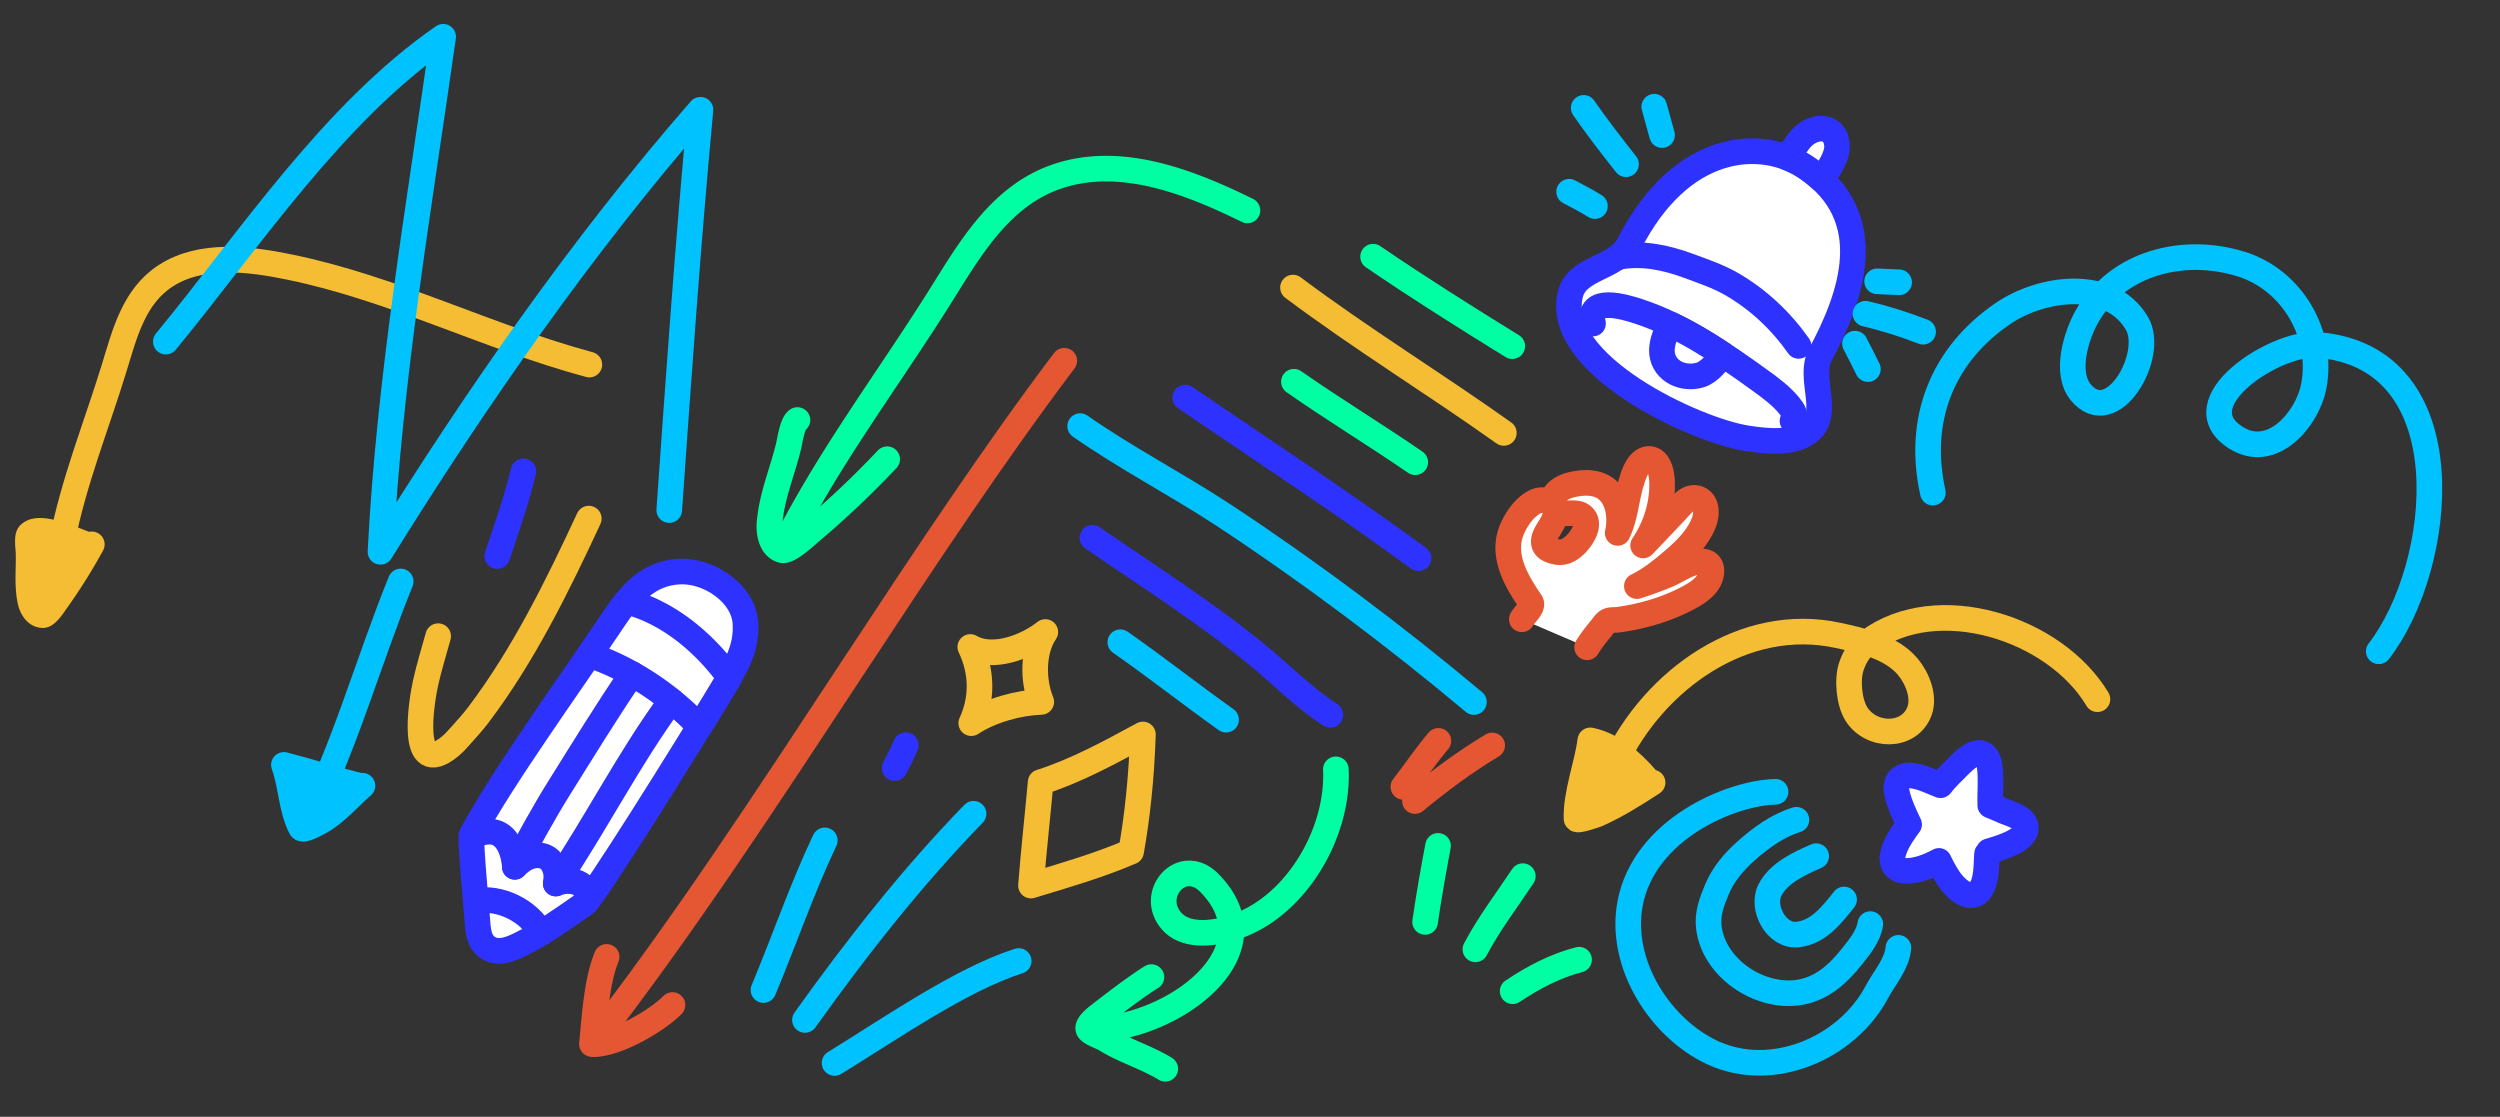 <svg width="488" height="218" fill="none" xmlns="http://www.w3.org/2000/svg"><rect width="100%" height="100%" fill="#333333" stroke="none"/><path d="M118.414 186.783c-1.98 4.817-2.351 11.75-2.866 17.01m0 0c-.01.102 1.266-.027 1.365-.039 4.434-.557 11.374-4.574 14.354-7.575m-15.719 7.614c17.088-21.853 34.249-48.124 51.289-74.006 13.749-20.884 27.42-41.516 40.91-59.37" stroke="#E55733" stroke-width="5" stroke-miterlimit="1.5" stroke-linecap="round" stroke-linejoin="round"/><path fill-rule="evenodd" clip-rule="evenodd" d="M17.923 106.26a106.694 106.694 0 01-6.748 10.781c-.398.561-1.965 3.051-2.815 3.036-1.43-.026-2.218-1.638-2.456-2.803-.654-3.198-.224-6.353-.341-9.565-.024-.663-.346-2.877.165-3.413 2.016-2.113 8.994 1.29 11.5 2.104" fill="#F5BD33"/><path d="M17.923 106.26a106.712 106.712 0 01-6.748 10.781c-.398.561-1.965 3.051-2.815 3.036-1.43-.026-2.218-1.638-2.456-2.803-.654-3.198-.225-6.353-.341-9.565-.024-.663-.346-2.877.165-3.413 2.016-2.113 8.994 1.29 11.5 2.104" stroke="#F5BD33" stroke-width="5" stroke-miterlimit="1.5" stroke-linecap="round" stroke-linejoin="round"/><path d="M12.059 105.912c2.27-11.763 6.747-22.74 10.243-34.133 2.036-6.63 3.806-13.943 10.093-17.981 6.962-4.474 16.323-3.275 24.206-1.649 20.275 4.182 38.622 13.68 58.442 19.02" stroke="#F5BD33" stroke-width="5" stroke-miterlimit="1.5" stroke-linecap="round" stroke-linejoin="round"/><path d="M59.328 161.519c7.848-15.215 12.468-32.187 18.888-48.018" stroke="#00C2FF" stroke-width="5" stroke-miterlimit="1.5" stroke-linecap="round" stroke-linejoin="round"/><path fill-rule="evenodd" clip-rule="evenodd" d="M70.609 153.476c-5.125-1.221-10.096-2.868-15.189-4.17 1.377 3.754 1.47 8.838 3.342 12.319.372.694 3.31-.998 3.679-1.198 3.032-1.649 5.698-4.788 8.31-7.051" fill="#00C2FF"/><path d="M70.609 153.476c-5.125-1.221-10.096-2.868-15.189-4.17 1.377 3.754 1.47 8.838 3.342 12.319.372.694 3.31-.998 3.679-1.198 3.032-1.649 5.698-4.788 8.31-7.051" stroke="#00C2FF" stroke-width="5" stroke-miterlimit="1.5" stroke-linecap="round" stroke-linejoin="round"/><path clip-rule="evenodd" d="M203.256 137.011c-4.502.172-9.824 1.63-13.666 4.15 2.241-4.862 2.115-10.065-.185-14.87 4.373 2.562 11.04-.054 14.642-2.921-2.496 3.652-2.492 9.465-.791 13.641zm17.534 29.229c-6.271 2.694-13.01 4.635-19.541 6.623.515-6.738 1.282-13.463 1.888-20.188 6.966-2.215 13.574-5.849 19.963-9.306-.271 8.449-1.112 16.166-2.31 22.871z" stroke="#F5BD33" stroke-width="5" stroke-miterlimit="1.5" stroke-linecap="round" stroke-linejoin="round"/><path d="M130.636 99.57c1.835-26.099 3.652-52.07 6.092-78.142-23.171 26.549-43.94 56.48-62.462 86.284 1.712-33.68 7.51-67.174 12.237-100.535-21.582 14.952-37.76 39.624-54.134 59.51m344.925 29.476c-3.157-14.156 1.758-26.893 13.791-35.036 7.35-4.973 20.628-6.991 26.008 1.928 3.74 6.201-4.746 20.986-10.927 13.53-3.149-3.8-.904-11.064 1.172-14.76 5.954-10.595 18.96-13.78 30.185-10.261 9.914 3.107 16.131 13.742 14.096 23.96-1.242 6.236-8.039 14.362-15.103 9.956-10.926-6.815 7.671-18.765 15.763-18.16 29.262 2.183 24.859 43.288 12.051 59.812M161 164.043c-4.507 9.554-7.908 19.492-11.97 29.212m41.01-34.413c-12.031 12.367-22.899 26.237-32.912 40.252m41.718-11.503c-11.282 3.59-25.487 13.507-35.94 19.904" stroke="#00C2FF" stroke-width="5" stroke-miterlimit="1.5" stroke-linecap="round" stroke-linejoin="round"/><path d="M278.178 179.958c.726-4.976 1.594-9.903 2.528-14.842m7.291 20.192c2.659-5.039 6.119-9.552 9.256-14.283m-1.985 22.461c3.966-2.661 8.332-4.965 12.961-6.153" stroke="#00FFA3" stroke-width="5" stroke-miterlimit="1.5" stroke-linecap="round" stroke-linejoin="round"/><path fill-rule="evenodd" clip-rule="evenodd" d="M352.611 32.71c-8.749-5.958-24.488-4.942-34.584 14.935-2.459 4.84-10.185 4.468-11.492 9.787-3.371 13.716 24.449 26.613 34.519 28.132 3.769.57 9.462 1.287 12.514-1.73 3.607-3.569-.594-10.23 1.734-14.555 6.123-11.374 11.695-26.772-2.691-36.569z" fill="#fff" stroke="#2D32FF" stroke-width="5" stroke-miterlimit="1.5" stroke-linecap="round" stroke-linejoin="round"/><path d="M349.895 82.167c.88-.954.103-2.066-.57-2.9-1.592-1.97-3.603-3.452-5.639-4.927-7.24-5.25-15.242-10.73-23.802-13.549-2.822-.928-10.16-3.132-8.927 2.363m40.128 4.366c-3.469-4.928-7.899-9.1-13.124-12.102-2.6-1.495-5.514-2.472-8.314-3.508-4.433-1.64-9.141-2.654-13.839-1.738" stroke="#2D32FF" stroke-width="5" stroke-miterlimit="1.5" stroke-linecap="round" stroke-linejoin="round"/><path fill-rule="evenodd" clip-rule="evenodd" d="M336.241 69.162c-.943 1.498-2.645 3.516-4.359 4.034-3.235.979-7.082-.653-7.457-4.268-.09-.86.077-1.76.297-2.586.248-.927.864-2.23 1.476-2.967 3.552 1.659 7.039 3.804 10.043 5.787zm19.354-34.112c-2.018-1.755-3.916-3.203-6.624-4.244.569-1.166 1.343-2.13 2.207-3.3 2.177-2.946 6.87-3.69 7.396.665.269 2.226-1.777 5.113-2.979 6.879z" fill="#fff" stroke="#2D32FF" stroke-width="5" stroke-miterlimit="1.5" stroke-linecap="round" stroke-linejoin="round"/><path fill-rule="evenodd" clip-rule="evenodd" d="M306.294 37.432c1.69.893 3.418 1.777 5.038 2.797l-5.038-2.797z" fill="#fff"/><path d="M306.294 37.432c1.69.893 3.418 1.777 5.038 2.797" stroke="#00C2FF" stroke-width="5" stroke-miterlimit="1.5" stroke-linecap="round" stroke-linejoin="round"/><path fill-rule="evenodd" clip-rule="evenodd" d="M309.138 21.058c2.607 3.788 5.423 7.386 8.264 10.997l-8.264-10.997z" fill="#fff"/><path d="M309.138 21.058c2.607 3.788 5.423 7.386 8.264 10.997" stroke="#00C2FF" stroke-width="5" stroke-miterlimit="1.5" stroke-linecap="round" stroke-linejoin="round"/><path fill-rule="evenodd" clip-rule="evenodd" d="M322.91 20.833c.503 1.847 1.011 3.692 1.523 5.536l-1.523-5.536z" fill="#fff"/><path d="M322.91 20.833c.503 1.847 1.011 3.692 1.523 5.536" stroke="#00C2FF" stroke-width="5" stroke-miterlimit="1.5" stroke-linecap="round" stroke-linejoin="round"/><path fill-rule="evenodd" clip-rule="evenodd" d="M366.419 54.914c1.428.073 2.859.14 4.288.192l-4.288-.192z" fill="#fff"/><path d="M366.419 54.914c1.428.073 2.859.14 4.288.192" stroke="#00C2FF" stroke-width="5" stroke-miterlimit="1.5" stroke-linecap="round" stroke-linejoin="round"/><path fill-rule="evenodd" clip-rule="evenodd" d="M364.142 61.243c3.84.888 7.578 2.087 11.25 3.51l-11.25-3.51z" fill="#fff"/><path d="M364.142 61.243c3.84.888 7.578 2.087 11.25 3.51" stroke="#00C2FF" stroke-width="5" stroke-miterlimit="1.5" stroke-linecap="round" stroke-linejoin="round"/><path fill-rule="evenodd" clip-rule="evenodd" d="M362.097 67.075c.883 1.639 1.673 3.313 2.517 4.97l-2.517-4.97z" fill="#fff"/><path d="M362.097 67.075c.883 1.639 1.673 3.313 2.517 4.97m-145.928 53.314c6.971 4.865 13.698 10.175 20.644 15.119" stroke="#00C2FF" stroke-width="5" stroke-miterlimit="1.5" stroke-linecap="round" stroke-linejoin="round"/><path d="M259.674 139.533c-4.935-3.127-9.589-7.878-14.108-11.587-10.191-8.364-21.484-15.513-32.324-22.967" stroke="#2D32FF" stroke-width="5" stroke-miterlimit="1.5" stroke-linecap="round" stroke-linejoin="round"/><path d="M210.846 83.178c8.998 6.288 18.798 11.333 27.967 17.361 16.643 10.942 33.622 23.675 48.896 36.495" stroke="#00C2FF" stroke-width="5" stroke-miterlimit="1.5" stroke-linecap="round" stroke-linejoin="round"/><path d="M231.357 77.611c15.223 10.402 30.638 20.434 45.528 31.351" stroke="#2D32FF" stroke-width="5" stroke-miterlimit="1.5" stroke-linecap="round" stroke-linejoin="round"/><path d="M252.573 74.514c7.754 5.428 15.88 10.339 23.681 15.711" stroke="#00FFA3" stroke-width="5" stroke-miterlimit="1.5" stroke-linecap="round" stroke-linejoin="round"/><path d="M252.39 56.134c13.355 10.008 27.574 18.714 41.159 28.372" stroke="#F5BD33" stroke-width="5" stroke-miterlimit="1.5" stroke-linecap="round" stroke-linejoin="round"/><path d="M268.026 50.107c8.847 6.05 18.043 11.835 27.174 17.464" stroke="#00FFA3" stroke-width="5" stroke-miterlimit="1.5" stroke-linecap="round" stroke-linejoin="round"/><path fill-rule="evenodd" clip-rule="evenodd" d="M141.83 133.109c1.436-2.632 4.081-6.292 3.659-11.673-.433-5.521-7.01-10.164-12.91-9.867-6.072.306-9.507 4.388-12.817 9.304-8.779 13.04-21.805 31.092-27.673 42.051-.323.602.584 10.807 1.042 16.196.18 2.101.154 4.677 2.212 5.923 2.045 1.239 4.45.187 6.386-.78 4.394-2.195 8.406-5.087 12.424-7.889 1.575-1.098 19.346-29.409 27.677-43.265z" fill="#fff" stroke="#2D32FF" stroke-width="5" stroke-miterlimit="1.5" stroke-linecap="round" stroke-linejoin="round"/><path fill-rule="evenodd" clip-rule="evenodd" d="M122.307 117.431c-.869 1.067-1.693 2.229-2.51 3.442a890.71 890.71 0 01-4.754 6.973l.609.212c7.475 2.575 15.294 7.741 20.876 13.808 1.989-3.231 3.819-6.234 5.336-8.757.158-.289.33-.59.511-.904-4.895-6.762-12.012-12.741-20.068-14.774z" fill="#fff" stroke="#2D32FF" stroke-width="5" stroke-miterlimit="1.5" stroke-linecap="round" stroke-linejoin="round"/><path d="M92.044 163.123c.651-.352 2.074-.637 2.82-.74 3.962-.546 5.417 3.654 5.636 6.817.865-.893 1.972-1.747 3.199-2.076 3.605-.966 5.404 2.174 4.783 5.341 2.683-1.185 7.087-.32 5.828 3.751m-21.438-.368c2.345-.429 4.91.036 7.18 1.129 2.365 1.138 4.409 2.957 5.549 5.153" stroke="#2D32FF" stroke-width="5" stroke-miterlimit="1.5" stroke-linecap="round" stroke-linejoin="round"/><path d="M100.486 169.192c2.131-4.191 5.796-10.814 8.613-15.308 4.492-7.167 9.492-15.353 14.285-22.32" stroke="#2D32FF" stroke-width="5" stroke-miterlimit="1.5" stroke-linecap="round" stroke-linejoin="round"/><path fill-rule="evenodd" clip-rule="evenodd" d="M108.485 172.459c7.559-11.212 14.529-24.802 22.566-35.685l-22.566 35.685z" fill="#fff"/><path d="M108.485 172.459c7.559-11.212 14.529-24.802 22.566-35.685m43.591 13.154c.758-1.466 1.552-2.945 2.177-4.474m-79.75-36.901c1.826-5.447 3.769-10.962 5.103-16.556" stroke="#2D32FF" stroke-width="5" stroke-miterlimit="1.5" stroke-linecap="round" stroke-linejoin="round"/><path fill-rule="evenodd" clip-rule="evenodd" d="M297.065 120.881c.566-1.031 2.376-2.419 1.709-3.388-2.807-4.08-5.806-9.192-3.603-14.235.892-2.044 2.499-4.377 4.575-5.35 1.405-.658 3.336-.13 3.809 1.505.499 1.729-1.184 3.54-1.864 4.99-.507 1.083-.559 2.174.611 2.813.355.193.744.33 1.135.431.539.141 1.09.185 1.64.088 1.832-.324 3.575-2.43 4.259-4.056.435-1.034.478-2.253-.471-2.997-1.474-1.156-3.952.269-5.169-1.294a2.45 2.45 0 01-.447-.869c-.572-2.17 1.565-3.392 3.337-3.85 1.7-.44 3.764-.627 5.45-.033 3.766 1.33 4.505 5.957 3.736 9.388 1.497-3.046 1.662-6.62 2.652-9.836.437-1.416.906-3.047 2.081-4.047 1.025-.872 2.338-.693 3.069.49.754 1.221.883 2.848.867 4.244-.046 4.16-1.409 8.176-3.705 11.591 2.066-2.137 4.108-4.308 6.152-6.466.947-1 1.89-2.274 2.974-2.656 1.502-.53 2.818.373 3.073 1.938.222 1.359-.246 2.679-.867 3.873-1.247 2.397-3.266 4.362-5.291 6.103-2.25 1.937-4.586 3.847-7.261 5.148 2.102-.673 4.136-1.399 6.166-2.268 1.924-.823 4.588-2.787 6.811-2.514 1.636.201 1.839 1.724 1.33 3.126-.646 1.779-2.483 2.983-4.073 3.841-3.222 1.738-6.716 2.961-10.289 3.743-1.205.264-2.42.477-3.643.639-.536.07-1.407-.007-1.889.222-.552.264-1.012.998-1.385 1.454-.963 1.178-1.942 2.399-2.737 3.699" fill="#fff"/><path d="M297.065 120.881c.566-1.031 2.376-2.419 1.709-3.388-2.807-4.08-5.806-9.192-3.603-14.235.892-2.044 2.499-4.377 4.575-5.35 1.405-.658 3.336-.13 3.809 1.505.499 1.729-1.184 3.54-1.864 4.99-.507 1.083-.559 2.174.611 2.813.355.193.744.33 1.135.431.539.141 1.09.185 1.64.088 1.832-.324 3.575-2.43 4.259-4.056.435-1.034.478-2.253-.471-2.997-1.474-1.156-3.952.269-5.169-1.294a2.45 2.45 0 01-.447-.869c-.572-2.17 1.565-3.392 3.337-3.85 1.7-.44 3.764-.627 5.45-.033 3.766 1.33 4.505 5.957 3.736 9.388 1.497-3.046 1.662-6.62 2.652-9.836.437-1.416.906-3.047 2.081-4.047 1.025-.872 2.338-.693 3.069.49.754 1.221.883 2.848.867 4.244-.046 4.16-1.409 8.176-3.705 11.591 2.066-2.137 4.108-4.308 6.152-6.466.947-1 1.89-2.274 2.974-2.656 1.502-.53 2.818.373 3.073 1.938.222 1.359-.246 2.679-.867 3.873-1.247 2.397-3.266 4.362-5.291 6.103-2.25 1.937-4.586 3.847-7.261 5.148 2.102-.673 4.136-1.399 6.166-2.268 1.924-.823 4.588-2.787 6.811-2.514 1.636.201 1.839 1.724 1.33 3.126-.646 1.779-2.483 2.983-4.073 3.841-3.222 1.738-6.716 2.961-10.289 3.743-1.205.264-2.42.477-3.643.639-.536.07-1.407-.007-1.889.222-.552.264-1.012.998-1.385 1.454-.963 1.178-1.942 2.399-2.737 3.699" stroke="#E55733" stroke-width="5" stroke-miterlimit="1.5" stroke-linecap="round" stroke-linejoin="round"/><path fill-rule="evenodd" clip-rule="evenodd" d="M387.88 166.657c-.185 2.153-.021 5.218-1.297 7.013-2.037 2.867-5.271-.678-6.368-2.442a30.74 30.74 0 01-1.742-3.174c-1.873 1.029-4.339 1.998-6.502 1.938-1.812-.05-2.862-1.266-2.497-3.073.435-2.159 1.913-4.239 3.186-5.984-.967-2.06-1.984-4.164-2.426-6.397-.425-2.147 1.022-3.438 3.12-3.128.678.1 1.343.278 1.992.496.874.293 2.908 1.164 3.433 1.369.071-.011.394-.473.459-.548.44-.507.888-1.003 1.358-1.484.355-.362.713-.722 1.075-1.078 1.287-1.266 4.429-4.798 6.12-2.326.172.252.29.53.384.818.155.476.221.993.272 1.489.097.933.091 1.871.092 2.807.001 1.398-.091 2.808-.03 4.205a.303.303 0 01-.003.052c.774.324 1.552.643 2.318.986 1.67.749 4.506 1.345 4.591 3.334.046 1.076-.78 1.873-1.619 2.404-1.705 1.078-3.668 1.657-5.58 2.242" fill="#fff"/><path d="M387.88 166.657c-.185 2.153-.021 5.218-1.297 7.013-2.037 2.867-5.271-.678-6.368-2.442a30.74 30.74 0 01-1.742-3.174c-1.873 1.029-4.339 1.998-6.502 1.938-1.812-.05-2.862-1.266-2.497-3.073.435-2.159 1.913-4.239 3.186-5.984-.967-2.06-1.984-4.164-2.426-6.397-.425-2.147 1.022-3.438 3.12-3.128.678.1 1.343.278 1.992.496.874.293 2.908 1.164 3.433 1.369.071-.011.394-.473.459-.548.44-.507.888-1.003 1.358-1.484.355-.362.713-.722 1.075-1.078 1.287-1.266 4.429-4.798 6.12-2.326.172.252.29.53.384.818.155.476.221.993.272 1.489.097.933.091 1.871.092 2.807.001 1.398-.091 2.808-.03 4.205a.303.303 0 01-.003.052c.774.324 1.552.643 2.318.986 1.67.749 4.506 1.345 4.591 3.334.046 1.076-.78 1.873-1.619 2.404-1.705 1.078-3.668 1.657-5.58 2.242" stroke="#2D32FF" stroke-width="5" stroke-miterlimit="1.5" stroke-linecap="round" stroke-linejoin="round"/><path d="M227.455 208.627c-3.73-2.288-8.044-3.514-11.739-5.814-.626-.39-2.942-1.157-3.247-1.885m0 0c-.396-.945 1.805-2.565 2.308-2.957 2.536-1.979 6.989-5.389 9.976-7.239m-12.284 10.196c11.918.378 28.305-8.935 27.892-19.77m0 0c-.11-2.868-1.397-5.843-4.256-8.773-5.406-5.54-12.126 2.324-7.282 7.543 2.675 2.881 7.642 2.417 11.538 1.23zm0 0a23.755 23.755 0 003.011-1.14c10.691-4.938 17.956-18.305 17.385-29.84" stroke="#00FFA3" stroke-width="5" stroke-miterlimit="1.5" stroke-linecap="round" stroke-linejoin="round"/><path fill-rule="evenodd" clip-rule="evenodd" d="M321.356 151.984c-2.856-3.288-6.524-6.549-10.925-7.465-.622 4.78-2.886 10.562-2.688 15.322.023.549 3.905-.831 4.079-.909 3.81-1.723 7.278-3.892 10.765-6.178" fill="#F5BD33"/><path d="M321.356 151.984c-2.856-3.288-6.524-6.549-10.925-7.465-.622 4.78-2.886 10.562-2.688 15.322.023.549 3.905-.831 4.079-.909 3.81-1.723 7.278-3.892 10.765-6.178" stroke="#F5BD33" stroke-width="5" stroke-miterlimit="1.5" stroke-linecap="round" stroke-linejoin="round"/><path d="M315.199 148.949c7.713-16.332 25.275-28.875 43.53-24.932 4.691 1.014 10.454 2.272 13.698 6.161 1.84 2.205 3.307 5.852 2.244 8.662-1.986 5.248-9.428 5.112-12.306.533-1.452-2.309-1.857-6.803-.954-9.372.641-1.826 1.666-3.566 3.253-4.747 13.476-10.023 36.46-2.658 44.756 11.232" stroke="#F5BD33" stroke-width="5" stroke-miterlimit="1.5" stroke-linecap="round" stroke-linejoin="round"/><path d="M354.52 167.122c-3.272 1.414-7.38 3.293-9.058 6.683-1.687 3.408 1.278 9.052 5.427 8.615 4.096-.431 6.701-3.871 9.079-6.838" stroke="#00C2FF" stroke-width="5" stroke-miterlimit="1.5" stroke-linecap="round" stroke-linejoin="round"/><path d="M365.081 180.385c-.351 2.374-2.153 4.516-3.593 6.337-2.741 3.464-6.052 6.459-10.623 7.047-7.697.988-16.335-4.883-17.3-12.727-.333-2.702.59-5.056 1.614-7.504 1.214-2.899 3.301-5.353 5.645-7.433 2.823-2.505 6.181-4.982 9.84-6.084" stroke="#00C2FF" stroke-width="5" stroke-miterlimit="1.5" stroke-linecap="round" stroke-linejoin="round"/><path d="M370.565 185.018c-.257 3.137-2.797 5.971-4.205 8.629-5.799 10.953-20.35 17.228-32.013 11.858-10.207-4.701-18.378-17.318-16.15-29.137 2.725-14.461 19.533-21.588 28.387-21.81" stroke="#00C2FF" stroke-width="5" stroke-miterlimit="1.5" stroke-linecap="round" stroke-linejoin="round"/><path d="M173.177 89.642a179.98 179.98 0 01-14.92 14.126c-.848.717-4.306 3.977-5.581 3.632-2.145-.581-2.623-3.373-2.468-5.266.422-5.194 2.458-9.912 3.696-14.925.256-1.035.745-4.582 1.752-5.217M243.5 41.074c-11.17-5.497-24.755-10.893-37.222-6.606-11.256 3.87-17.144 14.513-23.132 24.001-10.288 16.3-21.871 31.59-30.472 48.929" stroke="#00FFA3" stroke-width="5" stroke-miterlimit="1.5" stroke-linecap="round" stroke-linejoin="round"/><path d="M85.529 124.179c-.827 3.039-1.78 6.067-2.46 9.141-.788 3.56-3.324 19.054 4.815 12.347.763-.629 1.428-1.384 2.083-2.121 1.176-1.324 2.37-2.621 3.438-4.036 8.785-11.632 15.418-25.124 21.531-38.281" stroke="#F5BD33" stroke-width="5" stroke-miterlimit="1.5" stroke-linecap="round" stroke-linejoin="round"/><path d="M280.771 144.621c-2.44 2.882-4.533 5.998-6.834 8.977m17.34-8.086c-5.297 3.156-10.332 6.939-15.085 10.851" stroke="#E55733" stroke-width="5" stroke-miterlimit="1.5" stroke-linecap="round" stroke-linejoin="round"/></svg>